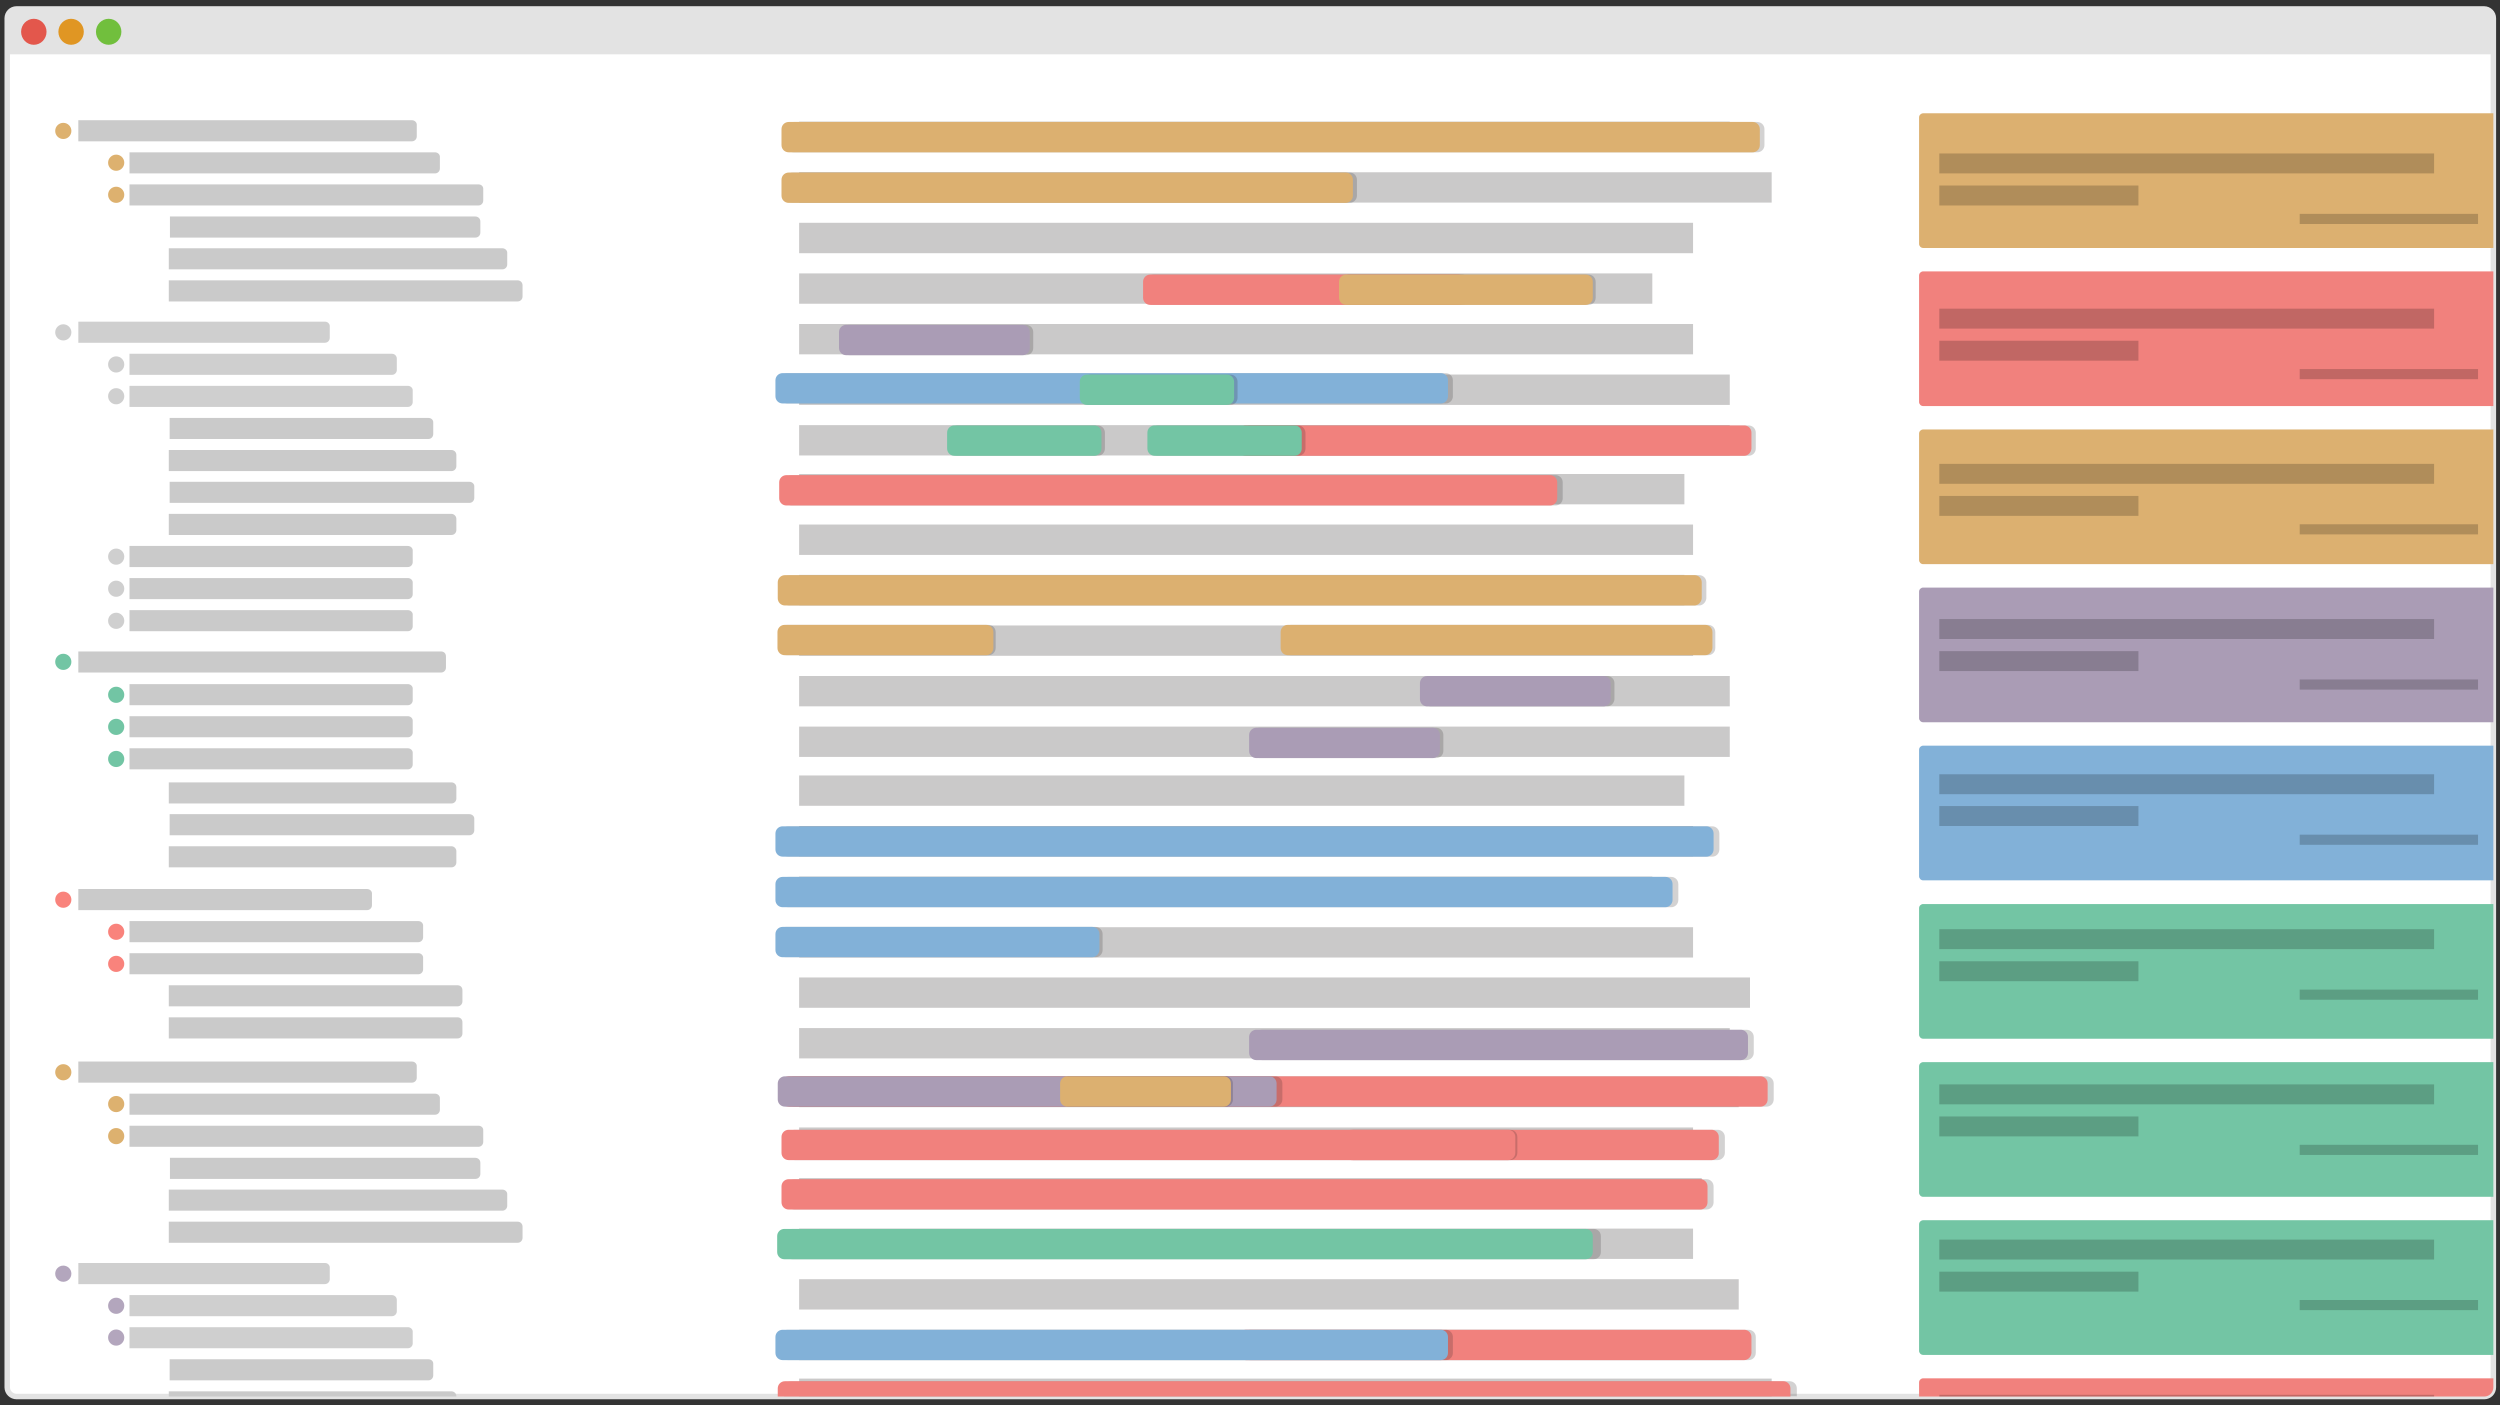 <?xml version="1.0" encoding="utf-8"?>
<!-- Generator: Adobe Illustrator 19.1.0, SVG Export Plug-In . SVG Version: 6.00 Build 0)  -->
<!DOCTYPE svg PUBLIC "-//W3C//DTD SVG 1.1//EN" "http://www.w3.org/Graphics/SVG/1.1/DTD/svg11.dtd">
<svg version="1.1" id="Layer_1" xmlns="http://www.w3.org/2000/svg" xmlns:xlink="http://www.w3.org/1999/xlink" x="0px" y="0px"
	 viewBox="0 0 865 486.3" style="enable-background:new 0 0 865 486.3;" xml:space="preserve">
<rect x="0" y="0" width="865" height="486.3" fill="#333333" stroke="none"/>
<style type="text/css">
	.st0{fill:#FFFFFF;}
	.st1{fill:none;stroke:#E3E3E3;stroke-width:1.899;stroke-miterlimit:10;}
	.st2{fill:#E3E3E3;}
	.st3{fill:#E3574C;}
	.st4{fill:#E09623;}
	.st5{fill:#71BF3D;}
	.st6{clip-path:url(#SVGID_2_);}
	.st7{fill:#CACACA;}
	.st8{opacity:0.9;fill:#CACACA;}
	.st9{fill:#DDB16F;}
	.st10{fill:#72C5A4;}
	.st11{fill:#F9837C;}
	.st12{opacity:0.9;fill:#AB9DB6;}
	.st13{fill:#DCB070;}
	.st14{fill:#F1817D;}
	.st15{fill:#AA9CB5;}
	.st16{fill:#82B1D8;}
	.st17{fill:#73C5A4;}
	.st18{clip-path:url(#SVGID_2_);fill:#CAC9C9;}
	.st19{fill:#CAC9C9;}
	.st20{opacity:0.2;}
	.st21{fill:#231F20;}
	.st22{opacity:0.2;clip-path:url(#SVGID_2_);}
</style>
<g>
	<path id="SVGID_1_" class="st0" d="M859.6,483.2H5.7c-1.7,0-3.2-1.4-3.2-3.2V6.3c0-1.7,1.4-3.2,3.2-3.2h853.8
		c1.7,0,3.2,1.4,3.2,3.2V480C862.7,481.8,861.3,483.2,859.6,483.2z"/>
	<path class="st1" d="M859.6,483.2H5.7c-1.7,0-3.2-1.4-3.2-3.2V6.3c0-1.7,1.4-3.2,3.2-3.2h853.8c1.7,0,3.2,1.4,3.2,3.2V480
		C862.7,481.8,861.3,483.2,859.6,483.2z"/>
	<path class="st2" d="M862.7,18.8H2.6V5.6c0-1.3,1.1-2.4,2.4-2.4h854.9c1.6,0,2.8,1.3,2.8,2.8V18.8z"/>
	<ellipse class="st3" cx="11.7" cy="11" rx="4.4" ry="4.5"/>
	<ellipse class="st4" cx="24.6" cy="11" rx="4.4" ry="4.5"/>
	<ellipse class="st5" cx="37.6" cy="11" rx="4.4" ry="4.5"/>
	<g>
		<defs>
			<path id="SVGID_3_" d="M859.6,483.2H5.7c-1.7,0-3.2-1.4-3.2-3.2V6.3c0-1.7,1.4-3.2,3.2-3.2h853.8c1.7,0,3.2,1.4,3.2,3.2V480
				C862.7,481.8,861.3,483.2,859.6,483.2z"/>
		</defs>
		<clipPath id="SVGID_2_">
			<use xlink:href="#SVGID_3_"  style="overflow:visible;"/>
		</clipPath>
		<g class="st6">
			<g>
				<path class="st7" d="M152.6,225.4H27.1v7.3h125.5c1,0,1.7-0.8,1.7-1.7v-3.9C154.3,226.1,153.6,225.4,152.6,225.4z"/>
				<path class="st7" d="M127,307.6H27.1v7.3H127c1,0,1.7-0.8,1.7-1.7v-3.9C128.8,308.4,128,307.6,127,307.6z"/>
				<path class="st7" d="M144.8,318.7H44.8v7.3h99.9c1,0,1.7-0.8,1.7-1.7v-3.9C146.5,319.5,145.7,318.7,144.8,318.7z"/>
				<path class="st7" d="M144.8,329.8H44.8v7.3h99.9c1,0,1.7-0.8,1.7-1.7v-3.9C146.5,330.6,145.7,329.8,144.8,329.8z"/>
				<path class="st7" d="M158.3,340.9H58.4v7.3h99.9c1,0,1.7-0.8,1.7-1.7v-3.9C160,341.6,159.3,340.9,158.3,340.9z"/>
				<path class="st7" d="M158.3,352H58.4v7.3h99.9c1,0,1.7-0.8,1.7-1.7v-3.9C160,352.7,159.3,352,158.3,352z"/>
				<path class="st7" d="M173.8,85.9H58.4v7.3h115.4c1,0,1.7-0.8,1.7-1.7v-3.9C175.6,86.7,174.8,85.9,173.8,85.9z"/>
				<path class="st7" d="M142.6,41.6H27.1v7.3h115.4c1,0,1.7-0.8,1.7-1.7v-3.9C144.3,42.4,143.5,41.6,142.6,41.6z"/>
				<path class="st7" d="M179.1,97H58.4v7.3h120.7c1,0,1.7-0.8,1.7-1.7v-3.9C180.8,97.8,180.1,97,179.1,97z"/>
				<path class="st7" d="M150.5,52.7H44.8V60h105.7c1,0,1.7-0.8,1.7-1.7v-3.9C152.3,53.5,151.5,52.7,150.5,52.7z"/>
				<path class="st7" d="M164.4,74.9H58.8v7.3h105.7c1,0,1.7-0.8,1.7-1.7v-3.9C166.2,75.6,165.4,74.9,164.4,74.9z"/>
				<path class="st7" d="M165.6,63.8H44.8v7.3h120.7c1,0,1.7-0.8,1.7-1.7v-3.9C167.3,64.5,166.5,63.8,165.6,63.8z"/>
				<path class="st8" d="M135.6,122.4H44.8v7.3l90.8,0c1,0,1.7-0.8,1.7-1.7v-3.9C137.3,123.2,136.6,122.4,135.6,122.4z"/>
				<path class="st8" d="M112.5,111.3H27.1v7.3h85.3c1,0,1.7-0.8,1.7-1.7V113C114.2,112.1,113.4,111.3,112.5,111.3z"/>
				<path class="st7" d="M156.2,155.7H58.4v7.3h97.8c1,0,1.7-0.8,1.7-1.7v-3.9C157.9,156.4,157.1,155.7,156.2,155.7z"/>
				<path class="st8" d="M141.1,133.5H44.8v7.3h96.3c1,0,1.7-0.8,1.7-1.7v-3.9C142.9,134.3,142.1,133.5,141.1,133.5z"/>
				<path class="st7" d="M141.1,188.9H44.8v7.3h96.3c1,0,1.7-0.8,1.7-1.7v-3.9C142.9,189.7,142.1,188.9,141.1,188.9z"/>
				<path class="st7" d="M141.1,200H44.8v7.3h96.3c1,0,1.7-0.8,1.7-1.7v-3.9C142.9,200.8,142.1,200,141.1,200z"/>
				<path class="st7" d="M141.1,211.1H44.8v7.3h96.3c1,0,1.7-0.8,1.7-1.7v-3.9C142.9,211.9,142.1,211.1,141.1,211.1z"/>
				<path class="st7" d="M141.1,236.7H44.8v7.3h96.3c1,0,1.7-0.8,1.7-1.7v-3.9C142.9,237.5,142.1,236.7,141.1,236.7z"/>
				<path class="st7" d="M141.1,247.8H44.8v7.3h96.3c1,0,1.7-0.8,1.7-1.7v-3.9C142.9,248.6,142.1,247.8,141.1,247.8z"/>
				<path class="st7" d="M141.1,258.9H44.8v7.3h96.3c1,0,1.7-0.8,1.7-1.7v-3.9C142.9,259.7,142.1,258.9,141.1,258.9z"/>
				<path class="st7" d="M148.2,144.6H58.7v7.3h89.5c1,0,1.7-0.8,1.7-1.7v-3.9C150,145.3,149.2,144.6,148.2,144.6z"/>
				<path class="st7" d="M156.2,177.8H58.4v7.3h97.8c1,0,1.7-0.8,1.7-1.7v-3.9C157.9,178.6,157.1,177.8,156.2,177.8z"/>
				<path class="st7" d="M162.4,166.7H58.7v7.3h103.7c1,0,1.7-0.8,1.7-1.7v-3.9C164.2,167.5,163.4,166.7,162.4,166.7z"/>
				<path class="st7" d="M156.2,270.7H58.4v7.3h97.8c1,0,1.7-0.8,1.7-1.7v-3.9C157.9,271.4,157.1,270.7,156.2,270.7z"/>
				<path class="st7" d="M156.2,292.8H58.4v7.3h97.8c1,0,1.7-0.8,1.7-1.7v-3.9C157.9,293.6,157.1,292.8,156.2,292.8z"/>
				<path class="st7" d="M162.4,281.7H58.7v7.3h103.7c1,0,1.7-0.8,1.7-1.7v-3.9C164.2,282.5,163.4,281.7,162.4,281.7z"/>
			</g>
			<ellipse class="st9" cx="21.9" cy="45.3" rx="2.8" ry="2.8"/>
			<ellipse class="st9" cx="40.2" cy="56.3" rx="2.8" ry="2.8"/>
			<ellipse class="st9" cx="40.2" cy="67.4" rx="2.8" ry="2.8"/>
			<ellipse class="st8" cx="21.9" cy="115" rx="2.8" ry="2.8"/>
			<ellipse class="st8" cx="40.2" cy="126.1" rx="2.8" ry="2.8"/>
			<ellipse class="st8" cx="40.2" cy="137.1" rx="2.8" ry="2.8"/>
			<ellipse class="st8" cx="40.2" cy="192.6" rx="2.8" ry="2.8"/>
			<ellipse class="st8" cx="40.2" cy="203.7" rx="2.8" ry="2.8"/>
			<ellipse class="st8" cx="40.2" cy="214.8" rx="2.8" ry="2.8"/>
			<ellipse class="st10" cx="21.9" cy="229" rx="2.8" ry="2.8"/>
			<ellipse class="st10" cx="40.2" cy="240.4" rx="2.8" ry="2.8"/>
			<ellipse class="st10" cx="40.2" cy="251.5" rx="2.8" ry="2.8"/>
			<ellipse class="st10" cx="40.2" cy="262.6" rx="2.8" ry="2.8"/>
			<ellipse class="st11" cx="21.9" cy="311.3" rx="2.8" ry="2.8"/>
			<ellipse class="st11" cx="40.2" cy="322.4" rx="2.8" ry="2.8"/>
			<ellipse class="st11" cx="40.2" cy="333.5" rx="2.8" ry="2.8"/>
		</g>
		<g class="st6">
			<path class="st7" d="M152.6,551.1H27.1v7.3h125.5c1,0,1.7-0.8,1.7-1.7v-3.9C154.3,551.8,153.6,551.1,152.6,551.1z"/>
			<path class="st7" d="M127,633.3H27.1v7.3H127c1,0,1.7-0.8,1.7-1.7V635C128.8,634.1,128,633.3,127,633.3z"/>
			<path class="st7" d="M144.8,644.4H44.8v7.3h99.9c1,0,1.7-0.8,1.7-1.7v-3.9C146.5,645.2,145.7,644.4,144.8,644.4z"/>
			<path class="st7" d="M144.8,655.5H44.8v7.3h99.9c1,0,1.7-0.8,1.7-1.7v-3.9C146.5,656.3,145.7,655.5,144.8,655.5z"/>
			<path class="st7" d="M158.3,666.6H58.4v7.3h99.9c1,0,1.7-0.8,1.7-1.7v-3.9C160,667.3,159.3,666.6,158.3,666.6z"/>
			<path class="st7" d="M158.3,677.7H58.4v7.3h99.9c1,0,1.7-0.8,1.7-1.7v-3.9C160,678.4,159.3,677.7,158.3,677.7z"/>
			<path class="st7" d="M173.8,411.6H58.4v7.3h115.4c1,0,1.7-0.8,1.7-1.7v-3.9C175.6,412.4,174.8,411.6,173.8,411.6z"/>
			<path class="st7" d="M142.6,367.3H27.1v7.3h115.4c1,0,1.7-0.8,1.7-1.7V369C144.3,368.1,143.5,367.3,142.6,367.3z"/>
			<path class="st7" d="M179.1,422.7H58.4v7.3h120.7c1,0,1.7-0.8,1.7-1.7v-3.9C180.8,423.5,180.1,422.7,179.1,422.7z"/>
			<path class="st7" d="M150.5,378.4H44.8v7.3h105.7c1,0,1.7-0.8,1.7-1.7v-3.9C152.3,379.2,151.5,378.4,150.5,378.4z"/>
			<path class="st7" d="M164.4,400.6H58.8v7.3h105.7c1,0,1.7-0.8,1.7-1.7v-3.9C166.2,401.3,165.4,400.6,164.4,400.6z"/>
			<path class="st7" d="M165.6,389.5H44.8v7.3h120.7c1,0,1.7-0.8,1.7-1.7v-3.9C167.3,390.2,166.5,389.5,165.6,389.5z"/>
			<path class="st8" d="M135.6,448.1H44.8v7.3h90.8c1,0,1.7-0.8,1.7-1.7v-3.9C137.3,448.9,136.6,448.1,135.6,448.1z"/>
			<path class="st8" d="M112.5,437H27.1v7.3h85.3c1,0,1.7-0.8,1.7-1.7v-3.9C114.2,437.8,113.4,437,112.5,437z"/>
			<path class="st7" d="M156.2,481.4H58.4v7.3h97.8c1,0,1.7-0.8,1.7-1.7v-3.9C157.9,482.1,157.1,481.4,156.2,481.4z"/>
			<path class="st8" d="M141.1,459.2H44.8v7.3h96.3c1,0,1.7-0.8,1.7-1.7v-3.9C142.9,460,142.1,459.2,141.1,459.2z"/>
			<path class="st7" d="M141.1,514.6H44.8v7.3h96.3c1,0,1.7-0.8,1.7-1.7v-3.9C142.9,515.4,142.1,514.6,141.1,514.6z"/>
			<path class="st7" d="M141.1,525.7H44.8v7.3h96.3c1,0,1.7-0.8,1.7-1.7v-3.9C142.9,526.5,142.1,525.7,141.1,525.7z"/>
			<path class="st7" d="M141.1,536.8H44.8v7.3h96.3c1,0,1.7-0.8,1.7-1.7v-3.9C142.9,537.6,142.1,536.8,141.1,536.8z"/>
			<path class="st7" d="M141.1,562.4H44.8v7.3h96.3c1,0,1.7-0.8,1.7-1.7v-3.9C142.9,563.2,142.1,562.4,141.1,562.4z"/>
			<path class="st7" d="M141.1,573.5H44.8v7.3h96.3c1,0,1.7-0.8,1.7-1.7v-3.9C142.9,574.3,142.1,573.5,141.1,573.5z"/>
			<path class="st7" d="M141.1,584.6H44.8v7.3h96.3c1,0,1.7-0.8,1.7-1.7v-3.9C142.9,585.4,142.1,584.6,141.1,584.6z"/>
			<path class="st7" d="M148.2,470.3H58.7v7.3h89.5c1,0,1.7-0.8,1.7-1.7V472C150,471,149.2,470.3,148.2,470.3z"/>
			<path class="st7" d="M156.2,503.5H58.4v7.3h97.8c1,0,1.7-0.8,1.7-1.7v-3.9C157.9,504.3,157.1,503.5,156.2,503.5z"/>
			<path class="st7" d="M162.4,492.4H58.7v7.3h103.7c1,0,1.7-0.8,1.7-1.7v-3.9C164.2,493.2,163.4,492.4,162.4,492.4z"/>
			<path class="st7" d="M156.2,596.4H58.4v7.3h97.8c1,0,1.7-0.8,1.7-1.7v-3.9C157.9,597.1,157.1,596.4,156.2,596.4z"/>
			<path class="st7" d="M156.2,618.5H58.4v7.3h97.8c1,0,1.7-0.8,1.7-1.7v-3.9C157.9,619.3,157.1,618.5,156.2,618.5z"/>
			<path class="st7" d="M162.4,607.4H58.7v7.3h103.7c1,0,1.7-0.8,1.7-1.7v-3.9C164.2,608.2,163.4,607.4,162.4,607.4z"/>
			<ellipse class="st9" cx="21.9" cy="371" rx="2.8" ry="2.8"/>
			<ellipse class="st9" cx="40.2" cy="382" rx="2.8" ry="2.8"/>
			<ellipse class="st9" cx="40.2" cy="393.1" rx="2.8" ry="2.8"/>
			<ellipse class="st12" cx="21.9" cy="440.7" rx="2.8" ry="2.8"/>
			<ellipse class="st12" cx="40.2" cy="451.8" rx="2.8" ry="2.8"/>
			<ellipse class="st12" cx="40.2" cy="462.8" rx="2.8" ry="2.8"/>
			<ellipse class="st12" cx="40.2" cy="518.3" rx="2.8" ry="2.8"/>
			<ellipse class="st12" cx="40.2" cy="529.4" rx="2.8" ry="2.8"/>
			<ellipse class="st12" cx="40.2" cy="540.5" rx="2.8" ry="2.8"/>
			<ellipse class="st10" cx="21.9" cy="554.7" rx="2.8" ry="2.8"/>
			<ellipse class="st10" cx="40.2" cy="566.1" rx="2.8" ry="2.8"/>
			<ellipse class="st10" cx="40.2" cy="577.2" rx="2.8" ry="2.8"/>
			<ellipse class="st10" cx="40.2" cy="588.3" rx="2.8" ry="2.8"/>
			<ellipse class="st11" cx="21.9" cy="637" rx="2.8" ry="2.8"/>
			<ellipse class="st11" cx="40.2" cy="648.1" rx="2.8" ry="2.8"/>
			<ellipse class="st11" cx="40.2" cy="659.2" rx="2.8" ry="2.8"/>
		</g>
		<g class="st6">
			<path class="st13" d="M886.2,85.8H665.4c-0.8,0-1.4-0.7-1.4-1.4V40.6c0-0.8,0.7-1.4,1.4-1.4h220.8c0.8,0,1.4,0.7,1.4,1.4v43.8
				C887.6,85.1,887,85.8,886.2,85.8z"/>
			<path class="st14" d="M886.2,140.5H665.4c-0.8,0-1.4-0.7-1.4-1.4V95.3c0-0.8,0.7-1.4,1.4-1.4h220.8c0.8,0,1.4,0.7,1.4,1.4v43.8
				C887.6,139.9,887,140.5,886.2,140.5z"/>
			<path class="st13" d="M886.2,195.2H665.4c-0.8,0-1.4-0.7-1.4-1.4V150c0-0.8,0.7-1.4,1.4-1.4h220.8c0.8,0,1.4,0.7,1.4,1.4v43.8
				C887.6,194.6,887,195.2,886.2,195.2z"/>
			<path class="st15" d="M886.2,249.9H665.4c-0.8,0-1.4-0.7-1.4-1.4v-43.8c0-0.8,0.7-1.4,1.4-1.4h220.8c0.8,0,1.4,0.7,1.4,1.4v43.8
				C887.6,249.3,887,249.9,886.2,249.9z"/>
			<path class="st16" d="M886.2,304.6H665.4c-0.8,0-1.4-0.7-1.4-1.4v-43.8c0-0.8,0.7-1.4,1.4-1.4h220.8c0.8,0,1.4,0.7,1.4,1.4v43.8
				C887.6,304,887,304.6,886.2,304.6z"/>
			<path class="st17" d="M886.2,359.4H665.4c-0.8,0-1.4-0.7-1.4-1.4v-43.8c0-0.8,0.7-1.4,1.4-1.4h220.8c0.8,0,1.4,0.7,1.4,1.4v43.8
				C887.6,358.7,887,359.4,886.2,359.4z"/>
			<path class="st17" d="M886.2,414.1H665.4c-0.8,0-1.4-0.7-1.4-1.4v-43.8c0-0.8,0.7-1.4,1.4-1.4h220.8c0.8,0,1.4,0.7,1.4,1.4v43.8
				C887.6,413.4,887,414.1,886.2,414.1z"/>
			<path class="st17" d="M886.2,468.8H665.4c-0.8,0-1.4-0.7-1.4-1.4v-43.8c0-0.8,0.7-1.4,1.4-1.4h220.8c0.8,0,1.4,0.7,1.4,1.4v43.8
				C887.6,468.1,887,468.8,886.2,468.8z"/>
			<path class="st14" d="M886.2,523.5H665.4c-0.8,0-1.4-0.7-1.4-1.4v-43.8c0-0.8,0.7-1.4,1.4-1.4h220.8c0.8,0,1.4,0.7,1.4,1.4V522
				C887.6,522.8,887,523.5,886.2,523.5z"/>
		</g>
		<rect x="276.5" y="578.6" class="st18" width="322" height="10.5"/>
		<rect x="276.5" y="561.1" class="st18" width="336.5" height="10.5"/>
		<g class="st6">
			<rect x="276.5" y="59.6" class="st19" width="336.5" height="10.5"/>
			<g>
				<rect x="276.5" y="112.1" class="st19" width="309.3" height="10.5"/>
				<rect x="276.5" y="147.1" class="st19" width="322" height="10.5"/>
				<rect x="276.5" y="42.1" class="st19" width="322" height="10.5"/>
				<rect x="276.5" y="129.6" class="st19" width="322" height="10.5"/>
				<rect x="276.5" y="94.6" class="st19" width="295.2" height="10.5"/>
				<rect x="276.5" y="77.1" class="st19" width="309.3" height="10.5"/>
				<rect x="276.5" y="216.4" class="st19" width="309.3" height="10.5"/>
				<rect x="276.5" y="251.4" class="st19" width="322" height="10.5"/>
				<rect x="276.5" y="233.9" class="st19" width="322" height="10.5"/>
				<rect x="276.5" y="164" class="st19" width="306.3" height="10.5"/>
				<rect x="276.5" y="198.9" class="st19" width="306.3" height="10.5"/>
				<rect x="276.5" y="181.5" class="st19" width="309.3" height="10.5"/>
				<rect x="276.5" y="320.8" class="st19" width="309.3" height="10.5"/>
				<rect x="276.5" y="355.7" class="st19" width="322" height="10.5"/>
				<rect x="276.5" y="338.2" class="st19" width="329" height="10.5"/>
				<rect x="276.5" y="268.3" class="st19" width="306.3" height="10.5"/>
				<rect x="276.5" y="303.3" class="st19" width="295.2" height="10.5"/>
				<rect x="276.5" y="285.8" class="st19" width="309.3" height="10.5"/>
				<rect x="276.5" y="425.1" class="st19" width="309.3" height="10.5"/>
				<rect x="276.5" y="460.1" class="st19" width="322" height="10.5"/>
				<rect x="276.5" y="442.6" class="st19" width="325.1" height="10.5"/>
				<rect x="276.5" y="372.6" class="st19" width="325.1" height="10.5"/>
				<rect x="276.5" y="407.6" class="st19" width="312.3" height="10.5"/>
				<rect x="276.5" y="390.1" class="st19" width="309.3" height="10.5"/>
				<rect x="276.5" y="477" class="st19" width="336.5" height="10.5"/>
				<rect x="276.5" y="494.5" class="st19" width="309.3" height="10.5"/>
			</g>
			<g>
				<g class="st20">
					<path class="st21" d="M505.8,105.5H399.2c-1.4,0-2.5-1.1-2.5-2.5v-5.5c0-1.4,1.1-2.5,2.5-2.5h106.6c1.4,0,2.5,1.1,2.5,2.5v5.5
						C508.3,104.4,507.2,105.5,505.8,105.5z"/>
				</g>
				<g>
					<path class="st14" d="M504.6,105.5H398c-1.4,0-2.5-1.1-2.5-2.5v-5.5c0-1.4,1.1-2.5,2.5-2.5h106.6c1.4,0,2.5,1.1,2.5,2.5v5.5
						C507.1,104.4,506,105.5,504.6,105.5z"/>
				</g>
			</g>
			<g>
				<g class="st20">
					<path class="st21" d="M590.4,418.5H275c-1.4,0-2.5-1.1-2.5-2.5v-5.5c0-1.4,1.1-2.5,2.5-2.5h315.4c1.4,0,2.5,1.1,2.5,2.5v5.5
						C592.9,417.4,591.8,418.5,590.4,418.5z"/>
				</g>
				<g>
					<path class="st14" d="M588.3,418.5H272.9c-1.4,0-2.5-1.1-2.5-2.5v-5.5c0-1.4,1.1-2.5,2.5-2.5h315.4c1.4,0,2.5,1.1,2.5,2.5v5.5
						C590.8,417.4,589.7,418.5,588.3,418.5z"/>
				</g>
			</g>
			<g>
				<g class="st20">
					<path class="st21" d="M594.3,401.4H275c-1.4,0-2.5-1.1-2.5-2.5l0-5.5c0-1.4,1.1-2.5,2.5-2.5h319.3c1.4,0,2.5,1.1,2.5,2.5v5.5
						C596.8,400.2,595.7,401.4,594.3,401.4z"/>
				</g>
				<g>
					<path class="st14" d="M592.3,401.4H272.9c-1.4,0-2.5-1.1-2.5-2.5v-5.5c0-1.4,1.1-2.5,2.5-2.5h319.3c1.4,0,2.5,1.1,2.5,2.5v5.5
						C594.8,400.2,593.6,401.4,592.3,401.4z"/>
				</g>
			</g>
			<g>
				<g class="st20">
					<path class="st21" d="M611.2,382.9H275c-1.4,0-2.5-1.1-2.5-2.5l0-5.5c0-1.4,1.1-2.5,2.5-2.5h336.2c1.4,0,2.5,1.1,2.5,2.5v5.5
						C613.7,381.8,612.6,382.9,611.2,382.9z"/>
				</g>
				<g>
					<path class="st14" d="M609.1,382.9H272.9c-1.4,0-2.5-1.1-2.5-2.5v-5.5c0-1.4,1.1-2.5,2.5-2.5h336.2c1.4,0,2.5,1.1,2.5,2.5v5.5
						C611.6,381.8,610.5,382.9,609.1,382.9z"/>
				</g>
			</g>
			<g>
				<g class="st20">
					<path class="st21" d="M605,157.7H432.6c-1.4,0-2.5-1.1-2.5-2.5v-5.5c0-1.4,1.1-2.5,2.5-2.5H605c1.4,0,2.5,1.1,2.5,2.5v5.5
						C607.5,156.6,606.4,157.7,605,157.7z"/>
				</g>
				<g>
					<path class="st14" d="M603.5,157.7H431.1c-1.4,0-2.5-1.1-2.5-2.5l0-5.5c0-1.4,1.1-2.5,2.5-2.5h172.4c1.4,0,2.5,1.1,2.5,2.5v5.5
						C605.9,156.6,604.8,157.7,603.5,157.7z"/>
				</g>
			</g>
			<g>
				<g class="st20">
					<path class="st21" d="M605,470.6H432.6c-1.4,0-2.5-1.1-2.5-2.5v-5.5c0-1.4,1.1-2.5,2.5-2.5H605c1.4,0,2.5,1.1,2.5,2.5v5.5
						C607.5,469.5,606.4,470.6,605,470.6z"/>
				</g>
				<g>
					<path class="st14" d="M603.5,470.6H431.1c-1.4,0-2.5-1.1-2.5-2.5l0-5.5c0-1.4,1.1-2.5,2.5-2.5h172.4c1.4,0,2.5,1.1,2.5,2.5v5.5
						C605.9,469.5,604.8,470.6,603.5,470.6z"/>
				</g>
			</g>
			<g>
				<g class="st20">
					<path class="st21" d="M619.2,488.4H273.8c-1.4,0-2.5-1.1-2.5-2.5l0-5.5c0-1.4,1.1-2.5,2.5-2.5h345.4c1.4,0,2.5,1.1,2.5,2.5v5.5
						C621.7,487.3,620.6,488.4,619.2,488.4z"/>
				</g>
				<g>
					<path class="st14" d="M617.1,488.4H271.6c-1.4,0-2.5-1.1-2.5-2.5v-5.5c0-1.4,1.1-2.5,2.5-2.5h345.4c1.4,0,2.5,1.1,2.5,2.5v5.5
						C619.6,487.3,618.4,488.4,617.1,488.4z"/>
				</g>
			</g>
			<g>
				<g class="st20">
					<path class="st21" d="M538.2,174.9H274c-1.4,0-2.5-1.1-2.5-2.5v-5.5c0-1.4,1.1-2.5,2.5-2.5h264.2c1.4,0,2.5,1.1,2.5,2.5v5.5
						C540.7,173.8,539.6,174.9,538.2,174.9z"/>
				</g>
				<g>
					<path class="st14" d="M536.3,174.9H272.1c-1.4,0-2.5-1.1-2.5-2.5v-5.5c0-1.4,1.1-2.5,2.5-2.5h264.2c1.4,0,2.5,1.1,2.5,2.5v5.5
						C538.8,173.8,537.7,174.9,536.3,174.9z"/>
				</g>
			</g>
			<g>
				<g class="st20">
					<path class="st21" d="M592.5,296.4H272.8c-1.4,0-2.5-1.1-2.5-2.5l0-5.5c0-1.4,1.1-2.5,2.5-2.5h319.6c1.4,0,2.5,1.1,2.5,2.5v5.5
						C594.9,295.3,593.8,296.4,592.5,296.4z"/>
				</g>
				<g>
					<path class="st16" d="M590.4,296.4H270.8c-1.4,0-2.5-1.1-2.5-2.5v-5.5c0-1.4,1.1-2.5,2.5-2.5h319.6c1.4,0,2.5,1.1,2.5,2.5v5.5
						C592.9,295.3,591.8,296.4,590.4,296.4z"/>
				</g>
			</g>
			<g>
				<g class="st20">
					<path class="st21" d="M500.2,139.6H272.5c-1.4,0-2.5-1.1-2.5-2.5l0-5.5c0-1.4,1.1-2.5,2.5-2.5h227.7c1.4,0,2.5,1.1,2.5,2.5v5.5
						C502.7,138.5,501.6,139.6,500.2,139.6z"/>
				</g>
				<g>
					<path class="st16" d="M498.5,139.6H270.8c-1.4,0-2.5-1.1-2.5-2.5v-5.5c0-1.4,1.1-2.5,2.5-2.5h227.7c1.4,0,2.5,1.1,2.5,2.5v5.5
						C501,138.5,499.9,139.6,498.5,139.6z"/>
				</g>
			</g>
			<g>
				<g class="st20">
					<path class="st21" d="M500.2,470.6H272.5c-1.4,0-2.5-1.1-2.5-2.5l0-5.5c0-1.4,1.1-2.5,2.5-2.5h227.7c1.4,0,2.5,1.1,2.5,2.5v5.5
						C502.7,469.5,501.6,470.6,500.2,470.6z"/>
				</g>
				<g>
					<path class="st16" d="M498.5,470.6H270.8c-1.4,0-2.5-1.1-2.5-2.5v-5.5c0-1.4,1.1-2.5,2.5-2.5h227.7c1.4,0,2.5,1.1,2.5,2.5v5.5
						C501,469.5,499.9,470.6,498.5,470.6z"/>
				</g>
			</g>
			<g>
				<g class="st20">
					<path class="st21" d="M578.2,313.9H272.8c-1.4,0-2.5-1.1-2.5-2.5l0-5.5c0-1.4,1.1-2.5,2.5-2.5h305.4c1.4,0,2.5,1.1,2.5,2.5v5.5
						C580.7,312.8,579.6,313.9,578.2,313.9z"/>
				</g>
				<g>
					<path class="st16" d="M576.2,313.9H270.8c-1.4,0-2.5-1.1-2.5-2.5v-5.5c0-1.4,1.1-2.5,2.5-2.5h305.4c1.4,0,2.5,1.1,2.5,2.5v5.5
						C578.7,312.8,577.5,313.9,576.2,313.9z"/>
				</g>
			</g>
			<g>
				<g class="st20">
					<path class="st21" d="M379,331.2H272c-1.4,0-2.5-1.1-2.5-2.5l0-5.5c0-1.4,1.1-2.5,2.5-2.5H379c1.4,0,2.5,1.1,2.5,2.5v5.5
						C381.5,330.1,380.4,331.2,379,331.2z"/>
				</g>
				<g>
					<path class="st16" d="M377.8,331.2H270.8c-1.4,0-2.5-1.1-2.5-2.5v-5.5c0-1.4,1.1-2.5,2.5-2.5h107.1c1.4,0,2.5,1.1,2.5,2.5v5.5
						C380.3,330.1,379.2,331.2,377.8,331.2z"/>
				</g>
			</g>
			<rect x="276.5" y="529.4" class="st19" width="309.3" height="10.5"/>
			<rect x="276.5" y="511.9" class="st19" width="295.2" height="10.5"/>
			<g>
				<g class="st20">
					<path class="st21" d="M425.7,129.6h-48.4c-1.4,0-2.5,1.1-2.5,2.5v5.5c0,1.4,1.1,2.5,2.5,2.5h48.4c1.4,0,2.5-1.1,2.5-2.5v-5.5
						C428.2,130.7,427.1,129.6,425.7,129.6z"/>
				</g>
				<g>
					<path class="st17" d="M424.5,129.6h-48.4c-1.4,0-2.5,1.1-2.5,2.5v5.5c0,1.4,1.1,2.5,2.5,2.5h48.4c1.4,0,2.5-1.1,2.5-2.5v-5.5
						C427,130.7,425.9,129.6,424.5,129.6z"/>
				</g>
			</g>
			<g>
				<g class="st20">
					<path class="st21" d="M379.8,147.2h-48.4c-1.4,0-2.5,1.1-2.5,2.5v5.5c0,1.4,1.1,2.5,2.5,2.5h48.4c1.4,0,2.5-1.1,2.5-2.5v-5.5
						C382.3,148.3,381.2,147.2,379.8,147.2z"/>
				</g>
				<g>
					<path class="st17" d="M378.6,147.2h-48.4c-1.4,0-2.5,1.1-2.5,2.5v5.5c0,1.4,1.1,2.5,2.5,2.5h48.4c1.4,0,2.5-1.1,2.5-2.5v-5.5
						C381.1,148.3,380,147.2,378.6,147.2z"/>
				</g>
			</g>
			<g>
				<g class="st20">
					<path class="st21" d="M551.4,425.2H274.2c-1.4,0-2.5,1.1-2.5,2.5v5.5c0,1.4,1.1,2.5,2.5,2.5h277.2c1.4,0,2.5-1.1,2.5-2.5v-5.5
						C553.9,426.3,552.8,425.2,551.4,425.2z"/>
				</g>
				<g>
					<path class="st17" d="M548.6,425.2H271.4c-1.4,0-2.5,1.1-2.5,2.5v5.5c0,1.4,1.1,2.5,2.5,2.5h277.2c1.4,0,2.5-1.1,2.5-2.5v-5.5
						C551.1,426.3,550,425.2,548.6,425.2z"/>
				</g>
			</g>
			<g>
				<g class="st20">
					<path class="st21" d="M449.2,147.2h-48.4c-1.4,0-2.5,1.1-2.5,2.5v5.5c0,1.4,1.1,2.5,2.5,2.5h48.4c1.4,0,2.5-1.1,2.5-2.5v-5.5
						C451.6,148.3,450.5,147.2,449.2,147.2z"/>
				</g>
				<g>
					<path class="st17" d="M447.9,147.2h-48.4c-1.4,0-2.5,1.1-2.5,2.5v5.5c0,1.4,1.1,2.5,2.5,2.5h48.4c1.4,0,2.5-1.1,2.5-2.5v-5.5
						C450.4,148.3,449.3,147.2,447.9,147.2z"/>
				</g>
			</g>
			<g>
				<g class="st20">
					<path class="st21" d="M355,122.9h-61c-1.4,0-2.5-1.1-2.5-2.5v-5.5c0-1.4,1.1-2.5,2.5-2.5h61c1.4,0,2.5,1.1,2.5,2.5v5.5
						C357.5,121.8,356.4,122.9,355,122.9z"/>
				</g>
				<g>
					<path class="st15" d="M353.8,122.9h-61c-1.4,0-2.5-1.1-2.5-2.5v-5.5c0-1.4,1.1-2.5,2.5-2.5h61c1.4,0,2.5,1.1,2.5,2.5v5.5
						C356.3,121.8,355.2,122.9,353.8,122.9z"/>
				</g>
			</g>
			<g>
				<g class="st20">
					<path class="st21" d="M496.9,262.3h-61c-1.4,0-2.5-1.1-2.5-2.5v-5.5c0-1.4,1.1-2.5,2.5-2.5h61c1.4,0,2.5,1.1,2.5,2.5v5.5
						C499.4,261.2,498.3,262.3,496.9,262.3z"/>
				</g>
				<g>
					<path class="st15" d="M495.7,262.3h-61c-1.4,0-2.5-1.1-2.5-2.5v-5.5c0-1.4,1.1-2.5,2.5-2.5h61c1.4,0,2.5,1.1,2.5,2.5v5.5
						C498.2,261.2,497.1,262.3,495.7,262.3z"/>
				</g>
			</g>
			<g>
				<g class="st20">
					<path class="st21" d="M556.1,244.4h-61c-1.4,0-2.5-1.1-2.5-2.5v-5.5c0-1.4,1.1-2.5,2.5-2.5h61c1.4,0,2.5,1.1,2.5,2.5v5.5
						C558.5,243.3,557.4,244.4,556.1,244.4z"/>
				</g>
				<g>
					<path class="st15" d="M554.8,244.4h-61c-1.4,0-2.5-1.1-2.5-2.5v-5.5c0-1.4,1.1-2.5,2.5-2.5h61c1.4,0,2.5,1.1,2.5,2.5v5.5
						C557.3,243.3,556.2,244.4,554.8,244.4z"/>
				</g>
			</g>
			<g>
				<g class="st20">
					<path class="st21" d="M604.3,366.8H436.7c-1.4,0-2.5-1.1-2.5-2.5v-5.5c0-1.4,1.1-2.5,2.5-2.5h167.6c1.4,0,2.5,1.1,2.5,2.5v5.5
						C606.8,365.7,605.6,366.8,604.3,366.8z"/>
				</g>
				<g>
					<path class="st15" d="M602.3,366.8H434.7c-1.4,0-2.5-1.1-2.5-2.5v-5.5c0-1.4,1.1-2.5,2.5-2.5h167.6c1.4,0,2.5,1.1,2.5,2.5v5.5
						C604.8,365.7,603.7,366.8,602.3,366.8z"/>
				</g>
			</g>
			<g>
				<g class="st20">
					<path class="st21" d="M441.2,382.9H273.6c-1.4,0-2.5-1.1-2.5-2.5v-5.5c0-1.4,1.1-2.5,2.5-2.5h167.6c1.4,0,2.5,1.1,2.5,2.5v5.5
						C443.7,381.8,442.6,382.9,441.2,382.9z"/>
				</g>
				<g>
					<path class="st15" d="M439.2,382.9H271.6c-1.4,0-2.5-1.1-2.5-2.5v-5.5c0-1.4,1.1-2.5,2.5-2.5h167.6c1.4,0,2.5,1.1,2.5,2.5v5.5
						C441.7,381.8,440.6,382.9,439.2,382.9z"/>
				</g>
			</g>
			<g>
				<g class="st20">
					<path class="st21" d="M467,70.2H274.3c-1.4,0-2.5-1.1-2.5-2.5v-5.5c0-1.4,1.1-2.5,2.5-2.5H467c1.4,0,2.5,1.1,2.5,2.5v5.5
						C469.5,69,468.4,70.2,467,70.2z"/>
				</g>
				<g>
					<path class="st13" d="M465.6,70.2H272.9c-1.4,0-2.5-1.1-2.5-2.5v-5.5c0-1.4,1.1-2.5,2.5-2.5h192.7c1.4,0,2.5,1.1,2.5,2.5v5.5
						C468.1,69,467,70.2,465.6,70.2z"/>
				</g>
			</g>
			<g>
				<g class="st20">
					<path class="st21" d="M549.6,105.5h-82.8c-1.4,0-2.5-1.1-2.5-2.5v-5.5c0-1.4,1.1-2.5,2.5-2.5h82.8c1.4,0,2.5,1.1,2.5,2.5v5.5
						C552.1,104.4,551,105.5,549.6,105.5z"/>
				</g>
				<g>
					<path class="st13" d="M548.6,105.5h-82.8c-1.4,0-2.5-1.1-2.5-2.5v-5.5c0-1.4,1.1-2.5,2.5-2.5h82.8c1.4,0,2.5,1.1,2.5,2.5v5.5
						C551.1,104.4,550,105.5,548.6,105.5z"/>
				</g>
			</g>
			<g>
				<g class="st20">
					<path class="st21" d="M608,52.7H274.6c-1.4,0-2.5-1.1-2.5-2.5v-5.5c0-1.4,1.1-2.5,2.5-2.5H608c1.4,0,2.5,1.1,2.5,2.5v5.5
						C610.5,51.6,609.4,52.7,608,52.7z"/>
				</g>
				<g>
					<path class="st13" d="M606.4,52.7H272.9c-1.4,0-2.5-1.1-2.5-2.5v-5.5c0-1.4,1.1-2.5,2.5-2.5h333.5c1.4,0,2.5,1.1,2.5,2.5v5.5
						C608.9,51.6,607.8,52.7,606.4,52.7z"/>
				</g>
			</g>
			<g>
				<g class="st20">
					<path class="st21" d="M424.1,382.9H370c-1.4,0-2.5-1.1-2.5-2.5v-5.5c0-1.4,1.1-2.5,2.5-2.5h54.1c1.4,0,2.5,1.1,2.5,2.5v5.5
						C426.6,381.8,425.5,382.9,424.1,382.9z"/>
				</g>
				<g>
					<path class="st13" d="M423.4,382.9h-54.1c-1.4,0-2.5-1.1-2.5-2.5l0-5.5c0-1.4,1.1-2.5,2.5-2.5h54.1c1.4,0,2.5,1.1,2.5,2.5v5.5
						C425.9,381.8,424.8,382.9,423.4,382.9z"/>
				</g>
			</g>
			<g>
				<g class="st20">
					<path class="st21" d="M522.5,401.4h-54.1c-1.4,0-2.5-1.1-2.5-2.5v-5.5c0-1.4,1.1-2.5,2.5-2.5h54.1c1.4,0,2.5,1.1,2.5,2.5v5.5
						C525,400.2,523.9,401.4,522.5,401.4z"/>
				</g>
				<g>
					<path class="st14" d="M521.8,401.4h-54.1c-1.4,0-2.5-1.1-2.5-2.5v-5.5c0-1.4,1.1-2.5,2.5-2.5h54.1c1.4,0,2.5,1.1,2.5,2.5v5.5
						C524.3,400.2,523.2,401.4,521.8,401.4z"/>
				</g>
			</g>
			<g>
				<g class="st20">
					<path class="st21" d="M591,226.7H446.7c-1.4,0-2.5-1.1-2.5-2.5v-5.5c0-1.4,1.1-2.5,2.5-2.5H591c1.4,0,2.5,1.1,2.5,2.5v5.5
						C593.5,225.6,592.4,226.7,591,226.7z"/>
				</g>
				<g>
					<path class="st13" d="M590,226.7H445.6c-1.4,0-2.5-1.1-2.5-2.5v-5.5c0-1.4,1.1-2.5,2.5-2.5H590c1.4,0,2.5,1.1,2.5,2.5v5.5
						C592.4,225.6,591.3,226.7,590,226.7z"/>
				</g>
			</g>
			<g>
				<g class="st20">
					<path class="st21" d="M342,226.7h-69.7c-1.4,0-2.5-1.1-2.5-2.5v-5.5c0-1.4,1.1-2.5,2.5-2.5H342c1.4,0,2.5,1.1,2.5,2.5v5.5
						C344.5,225.6,343.4,226.7,342,226.7z"/>
				</g>
				<g>
					<path class="st13" d="M341.2,226.7h-69.7c-1.4,0-2.5-1.1-2.5-2.5v-5.5c0-1.4,1.1-2.5,2.5-2.5h69.7c1.4,0,2.5,1.1,2.5,2.5v5.5
						C343.7,225.6,342.6,226.7,341.2,226.7z"/>
				</g>
			</g>
			<g>
				<g class="st20">
					<path class="st21" d="M587.9,209.5H273.2c-1.4,0-2.5-1.1-2.5-2.5v-5.5c0-1.4,1.1-2.5,2.5-2.5h314.7c1.4,0,2.5,1.1,2.5,2.5v5.5
						C590.3,208.3,589.2,209.5,587.9,209.5z"/>
				</g>
				<g>
					<path class="st13" d="M586.3,209.5H271.6c-1.4,0-2.5-1.1-2.5-2.5v-5.5c0-1.4,1.1-2.5,2.5-2.5h314.7c1.4,0,2.5,1.1,2.5,2.5v5.5
						C588.7,208.3,587.6,209.5,586.3,209.5z"/>
				</g>
			</g>
		</g>
		<g class="st22">
			<rect x="671" y="53.1" width="171.2" height="6.9"/>
			<rect x="671" y="64.2" width="68.9" height="6.9"/>
			<rect x="795.7" y="74" width="61.7" height="3.5"/>
		</g>
		<g class="st22">
			<rect x="671" y="106.8" width="171.2" height="6.9"/>
			<rect x="671" y="117.9" width="68.9" height="6.9"/>
			<rect x="795.7" y="127.7" width="61.7" height="3.5"/>
		</g>
		<g class="st22">
			<rect x="671" y="160.5" width="171.2" height="6.9"/>
			<rect x="671" y="171.6" width="68.9" height="6.9"/>
			<rect x="795.7" y="181.4" width="61.7" height="3.5"/>
		</g>
		<g class="st22">
			<rect x="671" y="214.2" width="171.2" height="6.9"/>
			<rect x="671" y="225.3" width="68.9" height="6.9"/>
			<rect x="795.7" y="235.1" width="61.7" height="3.5"/>
		</g>
		<g class="st22">
			<rect x="671" y="267.9" width="171.2" height="6.9"/>
			<rect x="671" y="278.9" width="68.9" height="6.9"/>
			<rect x="795.7" y="288.8" width="61.7" height="3.5"/>
		</g>
		<g class="st22">
			<rect x="671" y="321.5" width="171.2" height="6.9"/>
			<rect x="671" y="332.6" width="68.9" height="6.9"/>
			<rect x="795.7" y="342.4" width="61.7" height="3.5"/>
		</g>
		<g class="st22">
			<rect x="671" y="375.2" width="171.2" height="6.9"/>
			<rect x="671" y="386.3" width="68.9" height="6.9"/>
			<rect x="795.7" y="396.1" width="61.7" height="3.5"/>
		</g>
		<g class="st22">
			<rect x="671" y="428.9" width="171.2" height="6.9"/>
			<rect x="671" y="440" width="68.9" height="6.9"/>
			<rect x="795.7" y="449.8" width="61.7" height="3.5"/>
		</g>
		<g class="st22">
			<rect x="671" y="482.6" width="171.2" height="6.9"/>
			<rect x="671" y="493.7" width="68.9" height="6.9"/>
			<rect x="795.7" y="503.5" width="61.7" height="3.5"/>
		</g>
	</g>
</g>
</svg>
